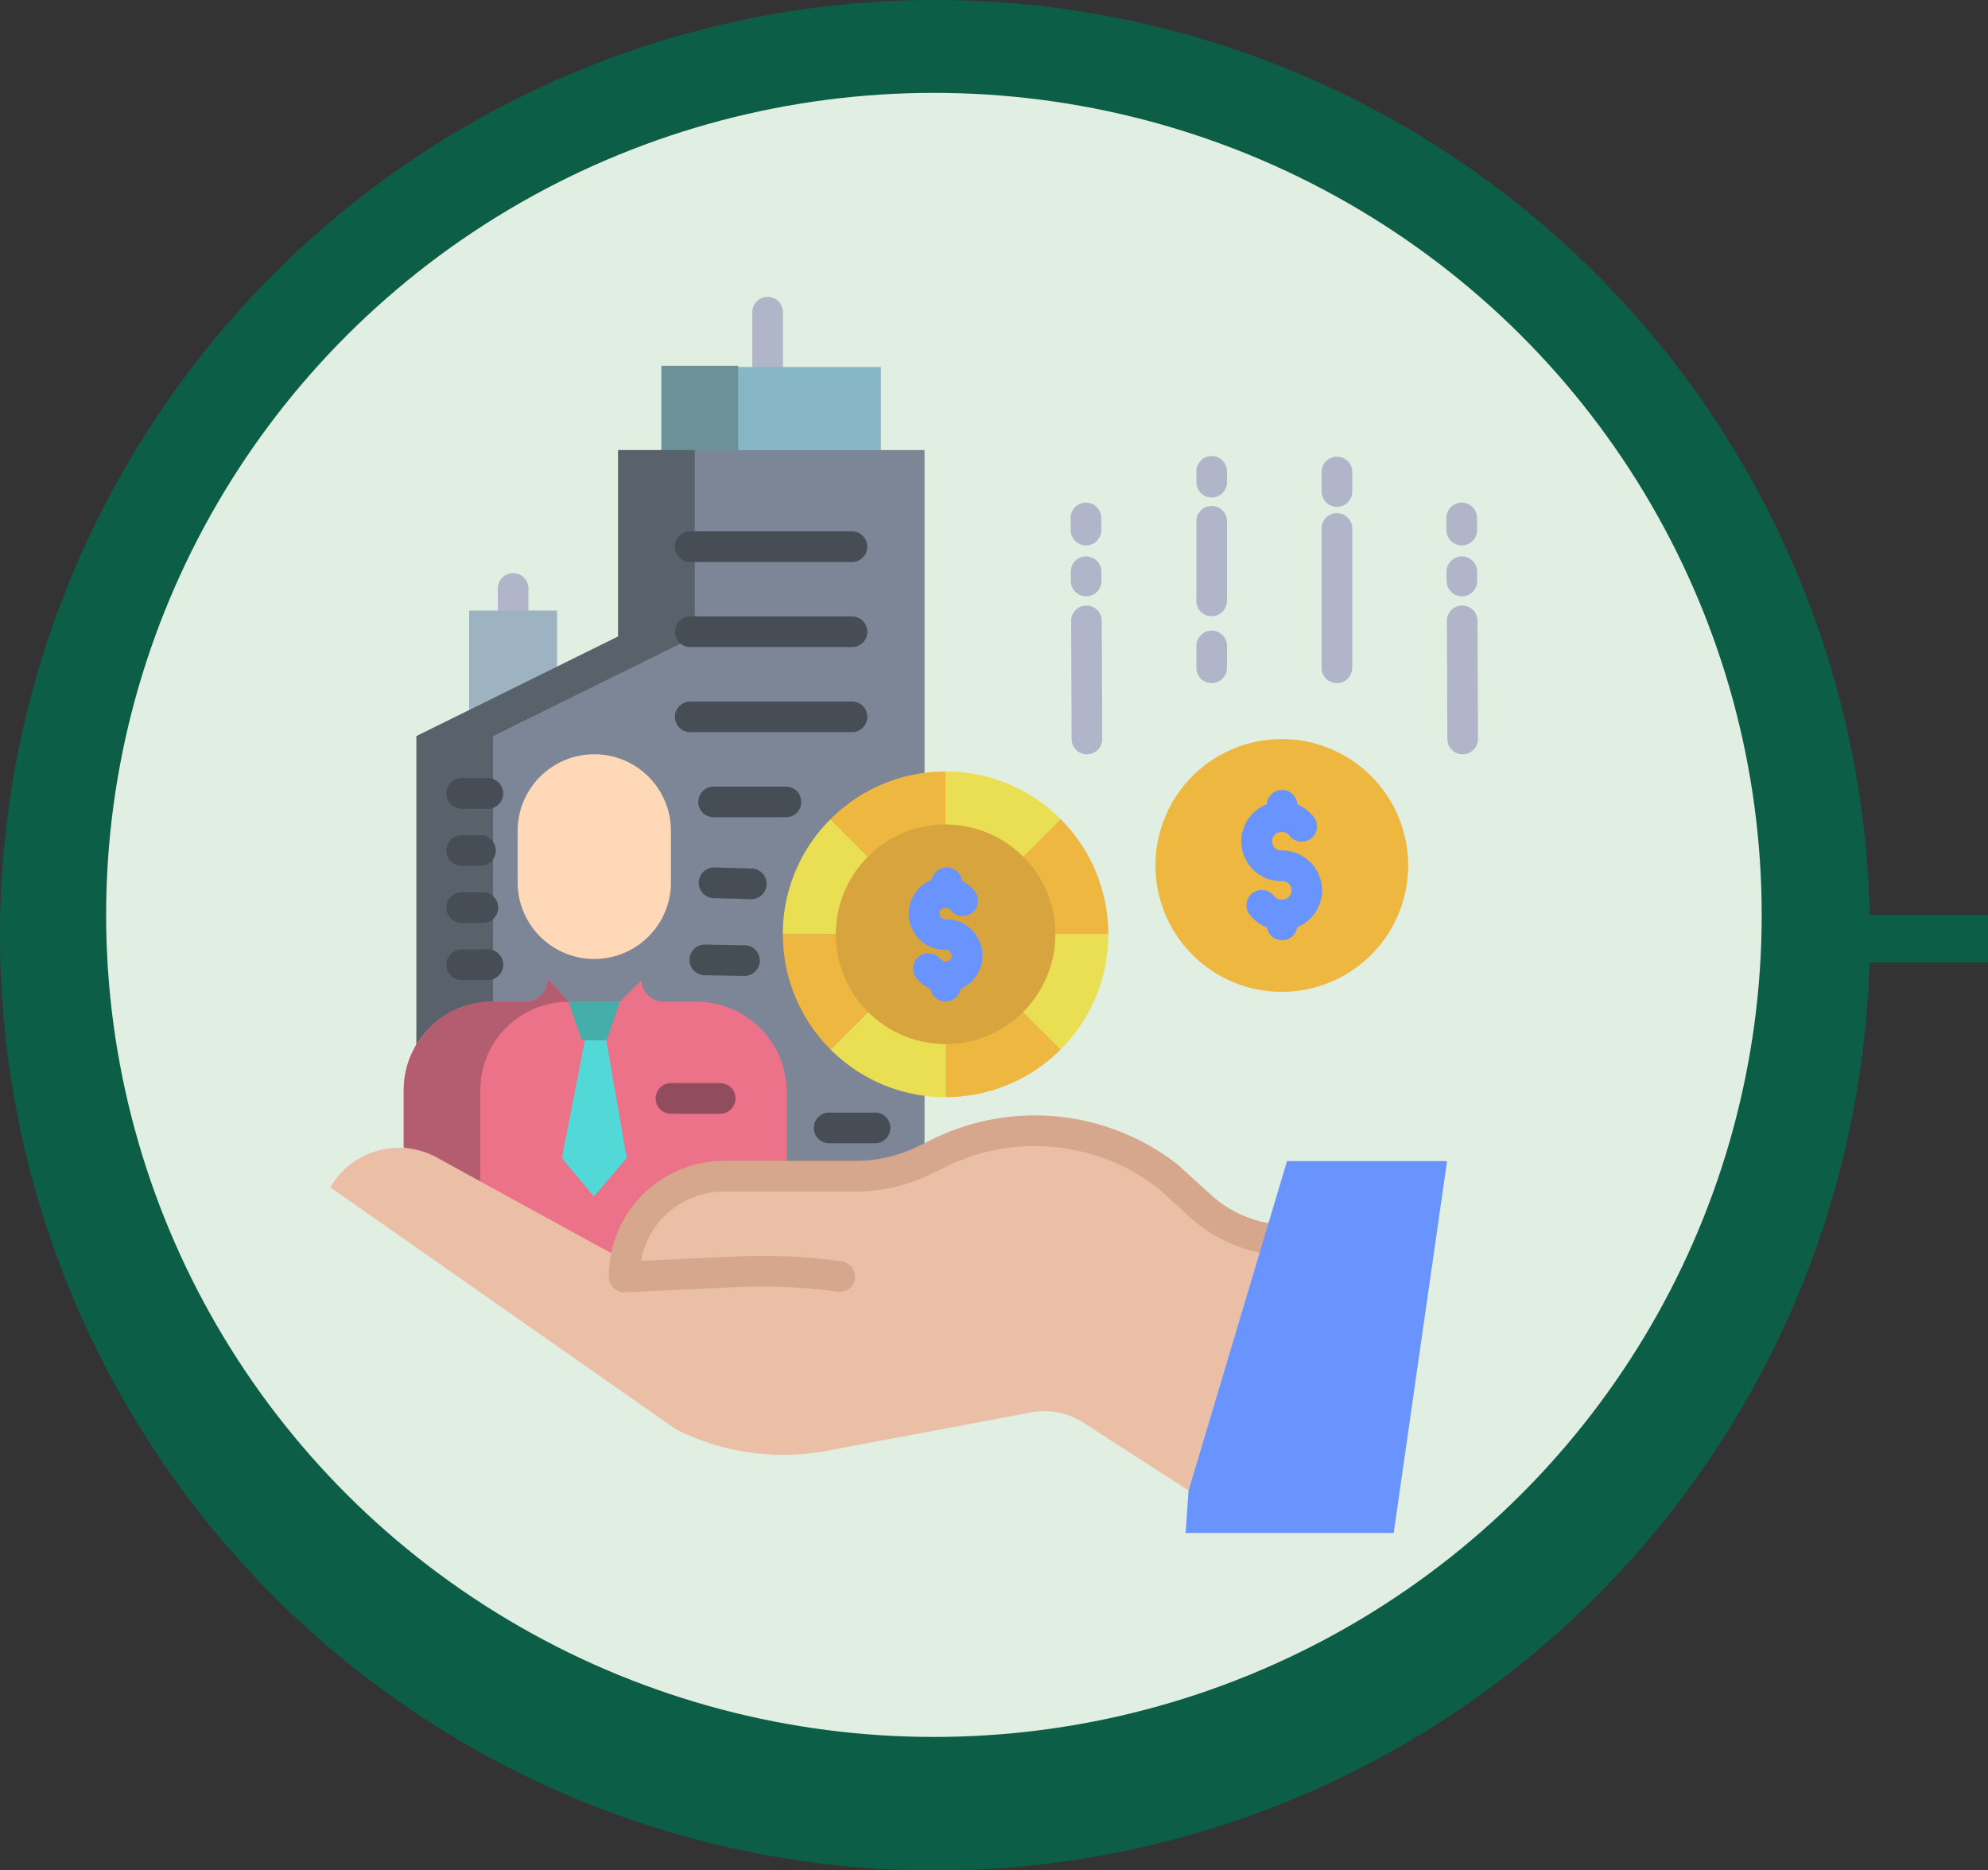 <svg xmlns="http://www.w3.org/2000/svg" width="166.911" height="156.992" viewBox="0 0 166.911 156.992">
  <rect x="0" y="0" width="166.911" height="156.992" fill="#333333" stroke="none"/>
  <g id="Grupo_1075905" data-name="Grupo 1075905" transform="translate(-721.089 -3613.032)">
    <g id="Grupo_1075403" data-name="Grupo 1075403" transform="translate(721.089 3613.032)">
      <path id="Trazado_608379" data-name="Trazado 608379" d="M78.5,0A78.5,78.5,0,1,1,0,78.5,78.5,78.5,0,0,1,78.5,0Z" fill="#0c5e46"/>
    </g>
    <rect id="Rectángulo_379178" data-name="Rectángulo 379178" width="13" height="4" transform="translate(875 3689.826)" fill="#0c5e46"/>
    <g id="Grupo_1075404" data-name="Grupo 1075404" transform="translate(730.226 3620.508)">
      <ellipse id="Elipse_1142" data-name="Elipse 1142" cx="69.5" cy="69" rx="69.5" ry="69" transform="translate(-0.226 0.319)" fill="#e1efe3"/>
    </g>
    <g id="ganancias" transform="translate(714.578 3625.948)">
      <path id="Trazado_613046" data-name="Trazado 613046" d="M200.816,19.6a1.286,1.286,0,0,1-1.286-1.286V13.286a1.286,1.286,0,1,1,2.572,0v5.032A1.286,1.286,0,0,1,200.816,19.6Z" transform="translate(-129.856 0)" fill="#b0b5ca"/>
      <path id="Trazado_613047" data-name="Trazado 613047" d="M101.142,125.021a1.286,1.286,0,0,1-1.286-1.286v-2.283a1.286,1.286,0,0,1,2.572,0v2.283A1.286,1.286,0,0,1,101.142,125.021Z" transform="translate(-51.55 -84.977)" fill="#b0b5ca"/>
      <path id="Trazado_613048" data-name="Trazado 613048" d="M163.86,39.47h18.447v7.272H163.86Z" transform="translate(-101.833 -21.581)" fill="#87b7c6"/>
      <path id="Trazado_613049" data-name="Trazado 613049" d="M164,39h6.431v7.289H164Z" transform="translate(-101.943 -21.212)" fill="#6d9199"/>
      <path id="Trazado_613050" data-name="Trazado 613050" d="M88.64,134.82v8.526l7.383-3.636v-4.89Z" transform="translate(-42.738 -96.491)" fill="#9db3c1"/>
      <path id="Trazado_613051" data-name="Trazado 613051" d="M84.935,72V87.649L68,96.01v40.3l42.648-2.563.012,0V72Z" transform="translate(-26.523 -47.138)" fill="#7d8696"/>
      <path id="Trazado_613052" data-name="Trazado 613052" d="M74.431,96.01l16.935-8.361V72H84.935V87.649L68,96.01v40.3l6.431-.387Z" transform="translate(-26.523 -47.138)" fill="#59616b"/>
      <path id="Trazado_613053" data-name="Trazado 613053" d="M87.581,280.886h-2.75a1.9,1.9,0,0,1-1.878-1.746h-.058l-1.749,1.746H76.854l-1.734-1.941-.026.028a1.913,1.913,0,0,1-1.925,1.913H70.416A7.423,7.423,0,0,0,63,288.423v4.682l18.629,9.5,13.527-7.142v-7.04A7.583,7.583,0,0,0,87.581,280.886Z" transform="translate(-22.591 -209.719)" fill="#eb7288"/>
      <path id="Trazado_613054" data-name="Trazado 613054" d="M368.015,185.16a10.608,10.608,0,1,1-10.6,10.607,10.608,10.608,0,0,1,10.6-10.607Z" transform="translate(-253.891 -136.039)" fill="#edb740"/>
      <path id="Trazado_613055" data-name="Trazado 613055" d="M284.894,201.844l-3.222,3.222a9.084,9.084,0,0,0-6.442-2.669V197.84a13.622,13.622,0,0,1,9.664,4Z" transform="translate(-189.328 -146.001)" fill="#eadf53"/>
      <path id="Trazado_613056" data-name="Trazado 613056" d="M308.5,216.52a13.634,13.634,0,0,1,4,9.666h-4.555a9.086,9.086,0,0,0-2.669-6.444Z" transform="translate(-212.937 -160.677)" fill="#edb740"/>
      <path id="Trazado_613057" data-name="Trazado 613057" d="M312.5,261.61c0,.144,0,.285-.006.427a13.634,13.634,0,0,1-4,9.239l-3.222-3.222a9.093,9.093,0,0,0,2.669-6.444Z" transform="translate(-212.937 -196.101)" fill="#eadf53"/>
      <path id="Trazado_613058" data-name="Trazado 613058" d="M284.894,294.892a13.633,13.633,0,0,1-9.664,4v-4.555a9.084,9.084,0,0,0,6.442-2.669Z" transform="translate(-189.328 -219.717)" fill="#edb740"/>
      <path id="Trazado_613059" data-name="Trazado 613059" d="M215.484,216.52l3.22,3.222a9.086,9.086,0,0,0-2.669,6.444H211.48A13.627,13.627,0,0,1,215.484,216.52Z" transform="translate(-139.245 -160.677)" fill="#eadf53"/>
      <path id="Trazado_613060" data-name="Trazado 613060" d="M238.02,298.776a13.617,13.617,0,0,1-7.85-3.887l3.218-3.22a9.084,9.084,0,0,0,6.442,2.669v4.555a13.978,13.978,0,0,1-1.806-.117Z" transform="translate(-153.928 -219.717)" fill="#eadf53"/>
      <path id="Trazado_613061" data-name="Trazado 613061" d="M216.035,261.61a9.093,9.093,0,0,0,2.669,6.444l-3.218,3.22h0a13.618,13.618,0,0,1-4-9.664Z" transform="translate(-139.245 -196.101)" fill="#edb740"/>
      <path id="Trazado_613062" data-name="Trazado 613062" d="M238.012,197.958a13.99,13.99,0,0,1,1.809-.118V202.4a9.084,9.084,0,0,0-6.442,2.669l-3.22-3.222a13.636,13.636,0,0,1,7.852-3.887Z" transform="translate(-153.92 -146.001)" fill="#edb740"/>
      <path id="Trazado_613063" data-name="Trazado 613063" d="M131.932,288.09l-.993,2.9a.429.429,0,0,1-.416.326h-1.475a.486.486,0,0,1-.056,0,.433.433,0,0,1-.362-.322l-.99-2.9Z" transform="translate(-73.378 -216.904)" fill="#45adaa"/>
      <path id="Trazado_613064" data-name="Trazado 613064" d="M126.935,303.1h1.743l1.717,9.885-2.757,3.222-2.688-3.222,1.929-9.887v0a.479.479,0,0,0,.056,0Z" transform="translate(-71.264 -228.696)" fill="#53d8d8"/>
      <path id="Trazado_613065" data-name="Trazado 613065" d="M120.493,197.9v4.311a6.437,6.437,0,0,1-12.873,0V197.9a6.437,6.437,0,1,1,12.873,0Z" transform="translate(-57.649 -140.989)" fill="#ffd8b7"/>
      <path id="Trazado_613066" data-name="Trazado 613066" d="M247.966,221.3a9.216,9.216,0,1,1-6.517-2.7,9.216,9.216,0,0,1,6.517,2.7Z" transform="translate(-155.547 -162.311)" fill="#d8a43d"/>
      <path id="Trazado_613067" data-name="Trazado 613067" d="M70.446,284.555a7.436,7.436,0,0,1,6.4-3.669h.006l-1.734-1.941-.026.028a1.913,1.913,0,0,1-1.925,1.913H70.416A7.423,7.423,0,0,0,63,288.423v4.682l6.431,3.28v-7.962a7.49,7.49,0,0,1,1.018-3.868Z" transform="translate(-22.591 -209.719)" fill="#b55d70"/>
      <path id="Trazado_613068" data-name="Trazado 613068" d="M107.326,344.9l-2.778-2.521A18.266,18.266,0,0,0,85.3,340.458l-1.151.566-.045.021a13.03,13.03,0,0,1-5.728,1.329H67.217a8.347,8.347,0,0,0-8.193,7.119l-15.831-8.684a6.593,6.593,0,0,0-2.877-.815,6.687,6.687,0,0,0-6.075,3.312l29.011,20.307a19.961,19.961,0,0,0,12.633,1.82l16.77-3.149a6.133,6.133,0,0,1,4.562.617l9.083,5.855,6.341-21.208A11.031,11.031,0,0,1,107.326,344.9Z" transform="translate(0 -256.562)" fill="#ebbfa5"/>
      <path id="Trazado_613069" data-name="Trazado 613069" d="M167.091,322.436H162.96a1.286,1.286,0,1,1,0-2.572h4.131a1.286,1.286,0,1,1,0,2.572Z" transform="translate(-100.116 -241.867)" fill="#914c5e"/>
      <g id="_Group_" data-name=" Group " transform="translate(57.634 80.708)">
        <g id="_Path_" data-name=" Path ">
          <path id="Trazado_613070" data-name="Trazado 613070" d="M144.653,347.354a1.286,1.286,0,0,1-1.286-1.286,9.676,9.676,0,0,1,9.582-9.745h11.158a11.833,11.833,0,0,0,5.206-1.216l1.151-.567a19.478,19.478,0,0,1,20.6,2.05c.028.021.055.044.081.068l2.778,2.522a9.762,9.762,0,0,0,4.688,2.343,1.286,1.286,0,1,1-.476,2.528,12.369,12.369,0,0,1-5.941-2.966l-2.738-2.485a16.923,16.923,0,0,0-17.854-1.752l-1.151.567a14.422,14.422,0,0,1-6.344,1.482H152.949a7.066,7.066,0,0,0-6.885,5.82l8.047-.371a47.536,47.536,0,0,1,8.812.415,1.286,1.286,0,0,1-.359,2.547,45.035,45.035,0,0,0-8.334-.393l-9.518.439h-.059Z" transform="translate(-143.367 -332.506)" fill="#d6a78c"/>
        </g>
      </g>
      <path id="Trazado_613071" data-name="Trazado 613071" d="M263.888,239.792a.485.485,0,1,1,0-.968.534.534,0,0,1,.425.2,1.286,1.286,0,1,0,2.028-1.582,3.083,3.083,0,0,0-1.076-.875,1.286,1.286,0,0,0-2.537-.093,3.05,3.05,0,0,0,1.159,5.888.485.485,0,1,1,0,.968.532.532,0,0,1-.425-.2,1.286,1.286,0,1,0-2.028,1.582,3.076,3.076,0,0,0,1.188.923,1.285,1.285,0,0,0,2.53,0,3.049,3.049,0,0,0-1.265-5.843Z" transform="translate(-177.986 -175.544)" fill="#6994fe"/>
      <path id="Trazado_613072" data-name="Trazado 613072" d="M397.845,213.448a3.374,3.374,0,0,0-3.392-3.347.774.774,0,1,1-.021-1.547l.047,0h.01a.827.827,0,0,1,.626.313,1.286,1.286,0,0,0,2.028-1.582,3.374,3.374,0,0,0-1.38-1.044,1.285,1.285,0,0,0-2.566-.021,3.339,3.339,0,0,0,1.257,6.453.776.776,0,1,1,0,1.549.83.83,0,0,1-.661-.316,1.286,1.286,0,1,0-2.028,1.582,3.373,3.373,0,0,0,1.447,1.072,1.285,1.285,0,0,0,2.539-.021A3.352,3.352,0,0,0,397.845,213.448Z" transform="translate(-280.328 -151.629)" fill="#6994fe"/>
      <g id="Grupo_1075578" data-name="Grupo 1075578" transform="translate(96.399 25.36)">
        <path id="Trazado_613073" data-name="Trazado 613073" d="M325.492,96.159a1.286,1.286,0,0,1-1.286-1.279l-.005-1.021a1.286,1.286,0,0,1,1.279-1.294h.007a1.286,1.286,0,0,1,1.286,1.279l.006,1.022A1.286,1.286,0,0,1,325.5,96.16Z" transform="translate(-324.2 -88.654)" fill="#b0b5ca"/>
        <path id="Trazado_613074" data-name="Trazado 613074" d="M325.552,117a1.286,1.286,0,0,1-1.286-1.276l-.006-.772a1.286,1.286,0,0,1,1.276-1.3h.011a1.286,1.286,0,0,1,1.286,1.276l.006.772a1.286,1.286,0,0,1-1.276,1.3Z" transform="translate(-324.247 -105.223)" fill="#b0b5ca"/>
        <path id="Trazado_613075" data-name="Trazado 613075" d="M325.732,145.354a1.286,1.286,0,0,1-1.286-1.281l-.039-9.918a1.286,1.286,0,0,1,1.281-1.291h.005a1.286,1.286,0,0,1,1.286,1.281l.039,9.918a1.286,1.286,0,0,1-1.281,1.291Z" transform="translate(-324.363 -120.314)" fill="#b0b5ca"/>
        <path id="Trazado_613076" data-name="Trazado 613076" d="M423.794,78.8a1.286,1.286,0,0,1-1.286-1.286V75.873a1.286,1.286,0,1,1,2.572,0v1.644A1.286,1.286,0,0,1,423.794,78.8Z" transform="translate(-401.434 -74.53)" fill="#b0b5ca"/>
        <path id="Trazado_613077" data-name="Trazado 613077" d="M423.794,110.943a1.286,1.286,0,0,1-1.286-1.286v-11.7a1.286,1.286,0,1,1,2.572,0v11.7A1.286,1.286,0,0,1,423.794,110.943Z" transform="translate(-401.434 -91.878)" fill="#b0b5ca"/>
        <path id="Trazado_613078" data-name="Trazado 613078" d="M374.737,103.148a1.286,1.286,0,0,1-1.286-1.286V95.18a1.286,1.286,0,1,1,2.572,0v6.682A1.286,1.286,0,0,1,374.737,103.148Z" transform="translate(-362.893 -89.699)" fill="#b0b5ca"/>
        <path id="Trazado_613079" data-name="Trazado 613079" d="M374.737,147.094a1.286,1.286,0,0,1-1.286-1.286v-1.838a1.286,1.286,0,0,1,2.572,0v1.838A1.286,1.286,0,0,1,374.737,147.094Z" transform="translate(-362.893 -128.029)" fill="#b0b5ca"/>
        <path id="Trazado_613080" data-name="Trazado 613080" d="M374.737,77.806a1.286,1.286,0,0,1-1.286-1.286v-.911a1.286,1.286,0,0,1,2.572,0v.911A1.286,1.286,0,0,1,374.737,77.806Z" transform="translate(-362.893 -74.323)" fill="#b0b5ca"/>
        <path id="Trazado_613081" data-name="Trazado 613081" d="M472.663,96.16a1.286,1.286,0,0,1-1.286-1.279l-.006-1.021a1.286,1.286,0,0,1,1.279-1.294h.007a1.286,1.286,0,0,1,1.286,1.279l.006,1.022a1.286,1.286,0,0,1-1.279,1.294Z" transform="translate(-439.821 -88.655)" fill="#b0b5ca"/>
        <path id="Trazado_613082" data-name="Trazado 613082" d="M472.723,117a1.286,1.286,0,0,1-1.286-1.276l-.006-.772a1.286,1.286,0,0,1,1.276-1.3h.011A1.286,1.286,0,0,1,474,114.931l.006.772a1.286,1.286,0,0,1-1.276,1.3Z" transform="translate(-439.869 -105.223)" fill="#b0b5ca"/>
        <path id="Trazado_613083" data-name="Trazado 613083" d="M472.9,145.354a1.286,1.286,0,0,1-1.286-1.281l-.039-9.918a1.286,1.286,0,0,1,1.281-1.291h.005a1.286,1.286,0,0,1,1.286,1.281l.039,9.918a1.286,1.286,0,0,1-1.281,1.291Z" transform="translate(-439.984 -120.314)" fill="#b0b5ca"/>
      </g>
      <path id="Trazado_613084" data-name="Trazado 613084" d="M184.078,139.712H170.5a1.286,1.286,0,0,1,0-2.572h13.581a1.286,1.286,0,0,1,0,2.572Z" transform="translate(-106.037 -98.313)" fill="#464d54"/>
      <path id="Trazado_613085" data-name="Trazado 613085" d="M184.078,173.025H170.5a1.286,1.286,0,0,1,0-2.572h13.581a1.286,1.286,0,0,1,0,2.572Z" transform="translate(-106.037 -124.485)" fill="#464d54"/>
      <path id="Trazado_613086" data-name="Trazado 613086" d="M185.74,206.337h-6.074a1.286,1.286,0,1,1,0-2.572h6.074a1.286,1.286,0,0,1,0,2.572Z" transform="translate(-113.24 -150.656)" fill="#464d54"/>
      <path id="Trazado_613087" data-name="Trazado 613087" d="M182.812,238.087h-.037l-3.147-.09a1.287,1.287,0,0,1,.073-2.572l3.147.09a1.286,1.286,0,1,1-.036,2.572Z" transform="translate(-113.238 -175.529)" fill="#464d54"/>
      <path id="Trazado_613088" data-name="Trazado 613088" d="M179.53,268.261h-.023L176.2,268.2a1.286,1.286,0,1,1,.021-2.572h.023l3.309.058a1.286,1.286,0,1,1-.021,2.572Z" transform="translate(-110.524 -199.259)" fill="#464d54"/>
      <path id="Trazado_613089" data-name="Trazado 613089" d="M184.078,106.4H170.5a1.286,1.286,0,0,1,0-2.572h13.581a1.286,1.286,0,0,1,0,2.572Z" transform="translate(-106.037 -72.142)" fill="#464d54"/>
      <path id="Trazado_613090" data-name="Trazado 613090" d="M83.2,203.024H81a1.286,1.286,0,1,1,0-2.572h2.2a1.286,1.286,0,1,1,0,2.572Z" transform="translate(-35.724 -148.053)" fill="#464d54"/>
      <path id="Trazado_613091" data-name="Trazado 613091" d="M82.573,225.372H81a1.286,1.286,0,1,1,0-2.572h1.575a1.286,1.286,0,0,1,0,2.572Z" transform="translate(-35.724 -165.61)" fill="#464d54"/>
      <path id="Trazado_613092" data-name="Trazado 613092" d="M83.2,270.06H81a1.286,1.286,0,0,1,0-2.572h2.2a1.286,1.286,0,1,1,0,2.572Z" transform="translate(-35.724 -200.718)" fill="#464d54"/>
      <path id="Trazado_613093" data-name="Trazado 613093" d="M82.78,247.715H81a1.286,1.286,0,1,1,0-2.572H82.78a1.286,1.286,0,1,1,0,2.572Z" transform="translate(-35.724 -183.164)" fill="#464d54"/>
      <path id="Trazado_613094" data-name="Trazado 613094" d="M228.765,333.99h-3.853a1.286,1.286,0,1,1,0-2.572h3.853a1.286,1.286,0,1,1,0,2.572Z" transform="translate(-148.787 -250.944)" fill="#464d54"/>
      <path id="Trazado_613097" data-name="Trazado 613097" d="M377.753,350.39l-8.268,27.654-.244,3.561h17.471l4.478-31.215Z" transform="translate(-263.185 -265.849)" fill="#6994fe"/>
    </g>
  </g>
</svg>
